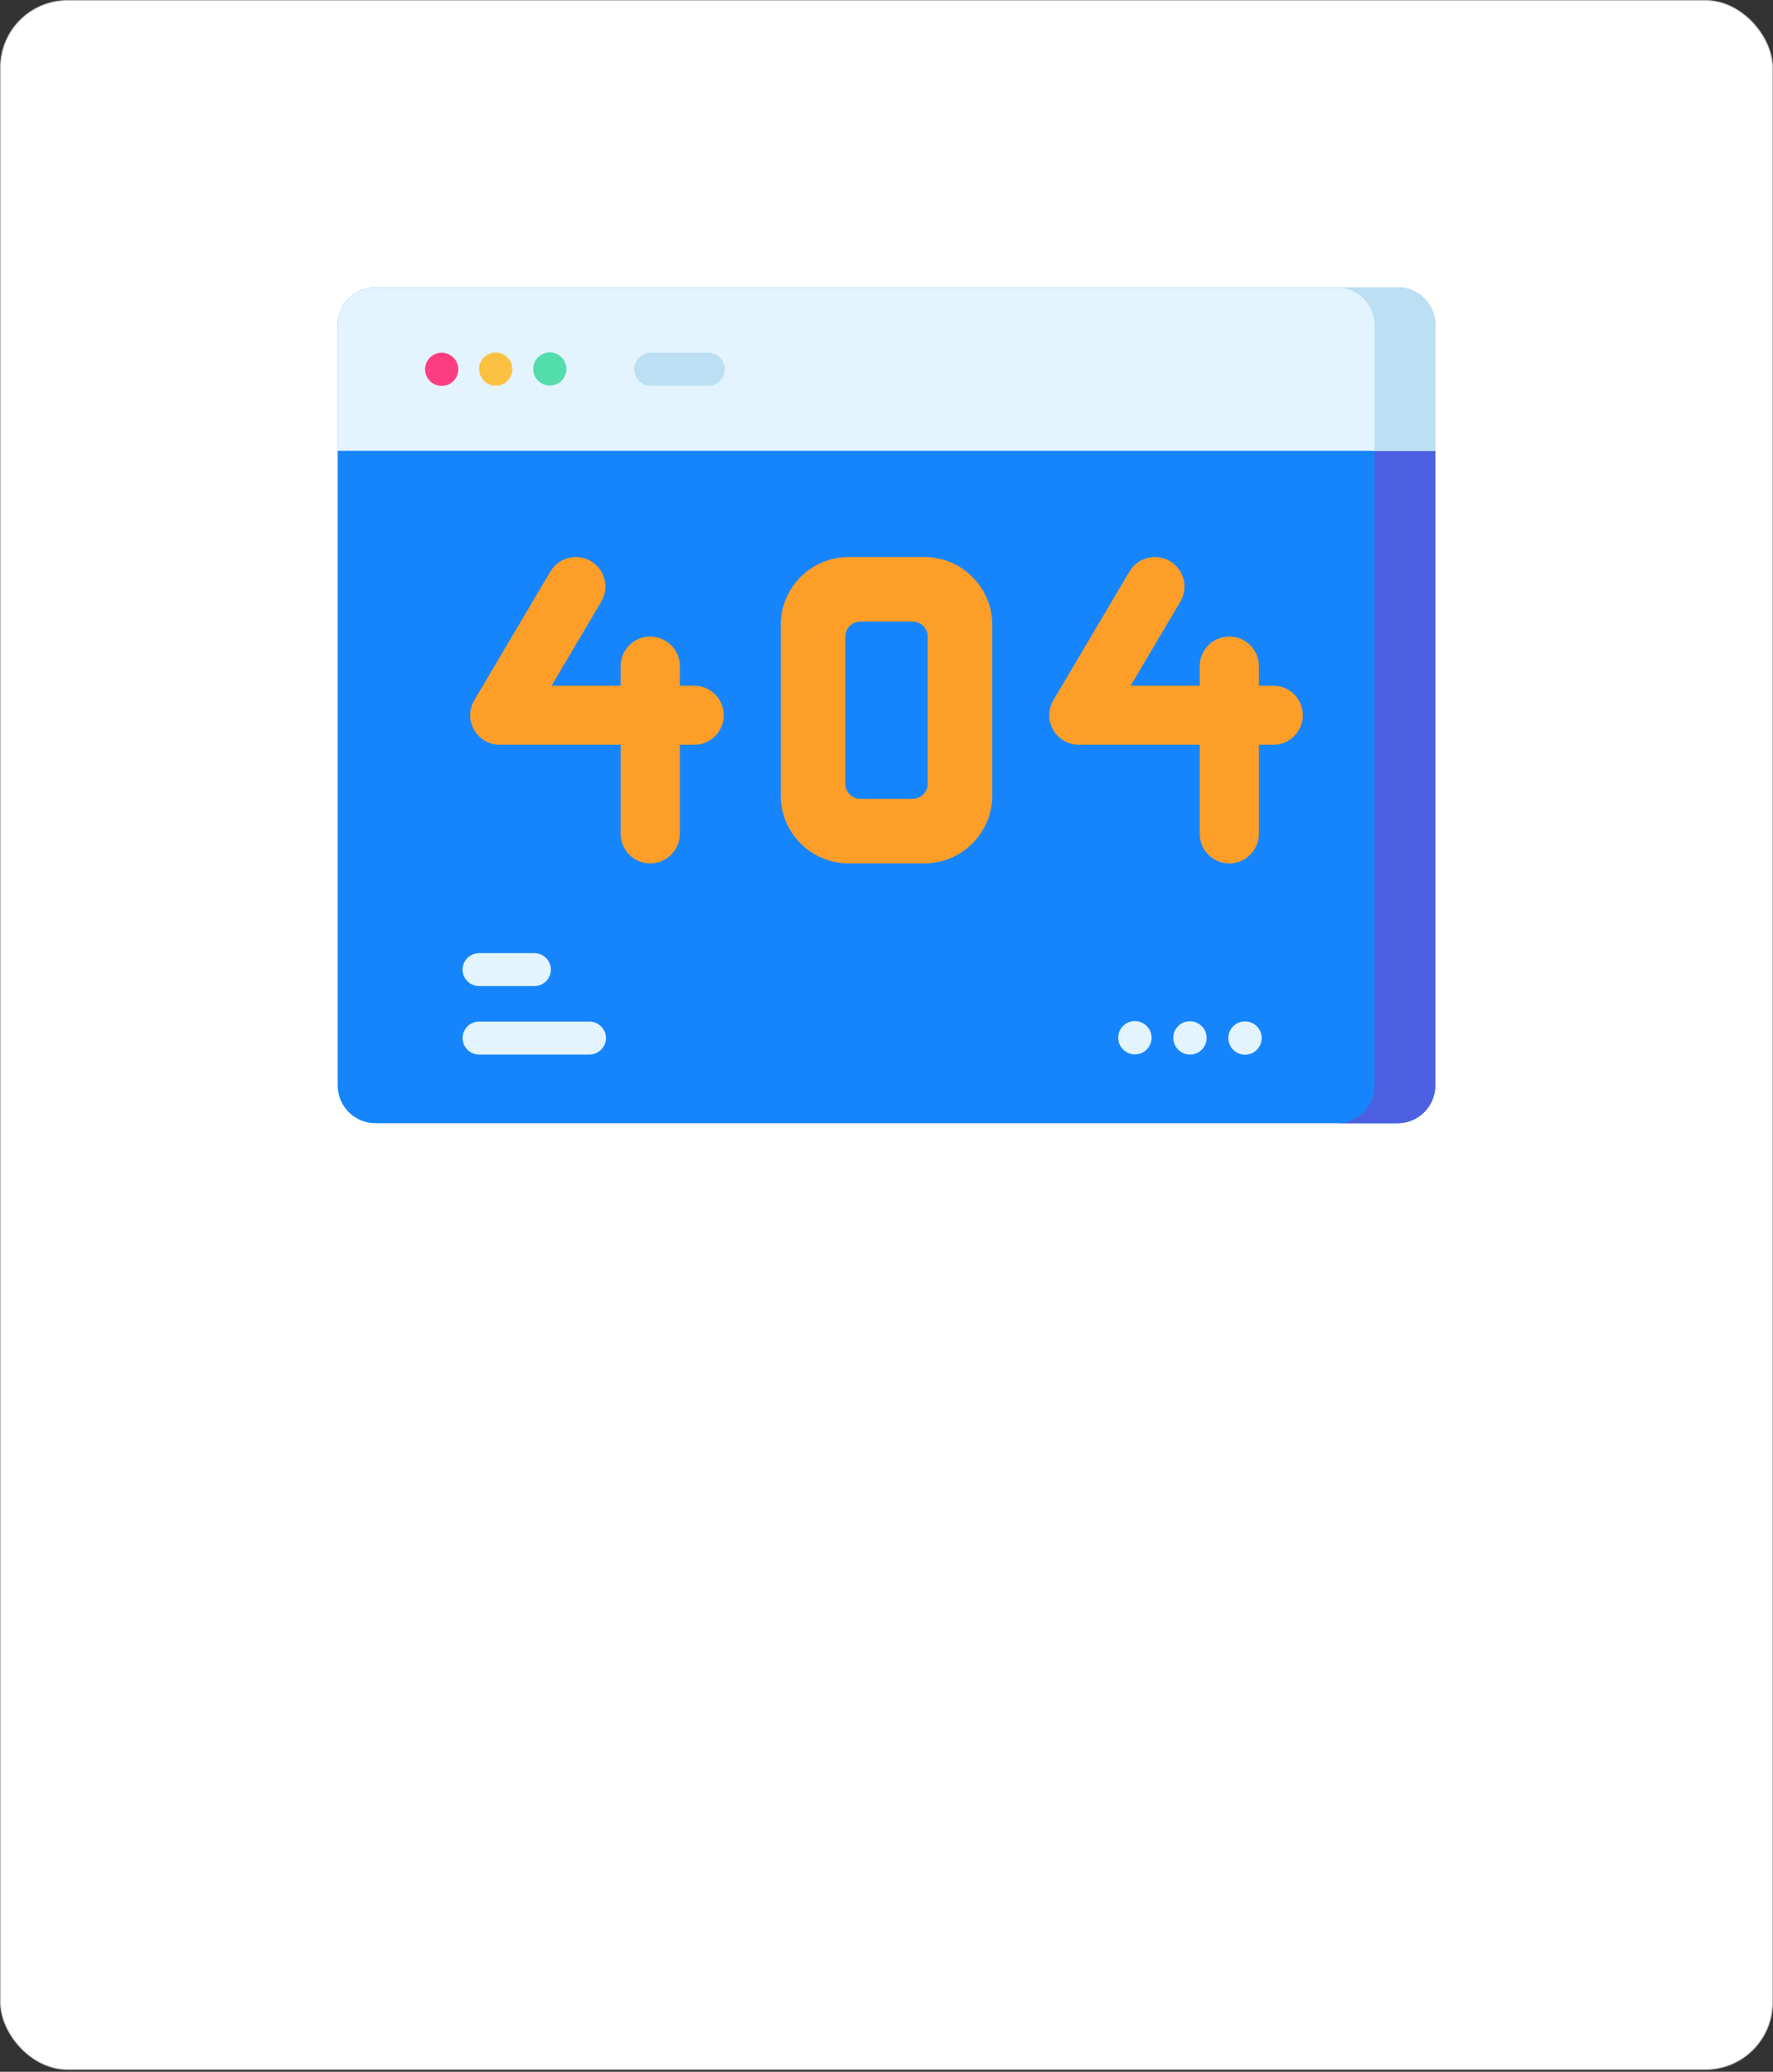 <svg width="630" height="736" viewBox="0 0 630 736" fill="none" xmlns="http://www.w3.org/2000/svg">
<rect x="0" y="0" width="630" height="736" fill="#333333" stroke="none"/>
<rect x="0.15" y="0.15" width="629.7" height="735.062" rx="23.85" fill="white" stroke="#B9B9B9" stroke-width="0.3"/>
<path d="M496.598 102.109H133.402C126.001 102.109 120 108.11 120 115.515V385.628C120 393.032 126.001 399.034 133.402 399.034H496.597C503.999 399.034 509.999 393.032 509.999 385.628V115.515C510 108.11 503.999 102.109 496.598 102.109Z" fill="#1685FB"/>
<path d="M509.998 385.625V115.517C509.998 108.107 503.995 102.11 496.595 102.11H475.016C482.416 102.11 488.419 108.107 488.419 115.517V385.624C488.419 393.034 482.416 399.031 475.016 399.031H496.595C503.995 399.031 509.998 393.035 509.998 385.625Z" fill="#4C60E1"/>
<path d="M510 160.162V115.517C510 108.107 503.997 102.11 496.597 102.11H133.403C126.003 102.111 120 108.108 120 115.517V160.162H510Z" fill="#E3F4FF"/>
<path d="M509.998 160.162V115.517C509.998 108.107 503.995 102.11 496.595 102.11H475.016C482.416 102.11 488.419 108.107 488.419 115.517V160.162H509.998Z" fill="#BDDFF4"/>
<path d="M195.416 136.968H195.342C192.092 136.968 189.457 134.332 189.457 131.081C189.457 127.83 192.092 125.195 195.342 125.195C198.592 125.195 201.264 127.83 201.264 131.081C201.264 134.332 198.666 136.968 195.416 136.968Z" fill="#54DDAC"/>
<path d="M176.134 137.024C172.912 137.024 170.284 134.429 170.25 131.198C170.216 127.947 172.823 125.285 176.074 125.25C179.289 125.207 182.023 127.824 182.057 131.075C182.091 134.327 179.52 136.989 176.27 137.023L176.196 137.024C176.176 137.024 176.154 137.024 176.134 137.024Z" fill="#FDC142"/>
<path d="M156.923 137.08C153.701 137.08 151.072 134.485 151.039 131.254C151.006 128.002 153.613 125.339 156.863 125.306C156.884 125.306 156.905 125.306 156.925 125.306C160.148 125.306 162.813 127.901 162.846 131.131C162.88 134.382 160.309 137.045 157.058 137.079L156.985 137.08C156.965 137.08 156.943 137.08 156.923 137.08Z" fill="#FC3E81"/>
<path d="M251.661 137.08H231.237C227.986 137.08 225.352 134.444 225.352 131.193C225.352 127.942 227.986 125.307 231.237 125.307H251.661C254.911 125.307 257.546 127.942 257.546 131.193C257.546 134.444 254.911 137.08 251.661 137.08Z" fill="#BDDFF4"/>
<path d="M246.66 243.593H241.554V236.638C241.554 230.84 236.848 226.14 231.042 226.14C225.237 226.14 220.53 230.84 220.53 236.638V243.593H196L213.664 213.727C216.616 208.735 214.958 202.297 209.959 199.349C204.96 196.4 198.514 198.057 195.562 203.048L168.531 248.752C166.612 251.997 166.582 256.022 168.453 259.295C170.324 262.569 173.808 264.589 177.582 264.589H220.531V296.228C220.531 302.026 225.237 306.727 231.043 306.727C236.849 306.727 241.555 302.026 241.555 296.228V264.589H246.661C252.466 264.589 257.173 259.889 257.173 254.091C257.172 248.293 252.465 243.593 246.66 243.593Z" fill="#FD9E28"/>
<path d="M452.422 243.593H447.317V236.638C447.317 230.84 442.61 226.14 436.805 226.14C430.999 226.14 426.293 230.84 426.293 236.638V243.593H401.762L419.426 213.727C422.378 208.735 420.719 202.297 415.721 199.349C410.722 196.4 404.276 198.057 401.324 203.048L374.293 248.752C372.373 251.997 372.344 256.022 374.214 259.295C376.085 262.569 379.57 264.589 383.344 264.589H426.293V296.228C426.293 302.026 430.999 306.727 436.805 306.727C442.61 306.727 447.317 302.026 447.317 296.228V264.589H452.422C458.228 264.589 462.934 259.889 462.934 254.091C462.934 248.293 458.228 243.593 452.422 243.593Z" fill="#FD9E28"/>
<path fill-rule="evenodd" clip-rule="evenodd" d="M301.551 306.725H328.453C341.762 306.725 352.59 295.912 352.59 282.619V221.993C352.59 208.701 341.762 197.887 328.453 197.887H301.551C288.242 197.887 277.414 208.7 277.414 221.993V282.619C277.414 295.911 288.242 306.725 301.551 306.725ZM300.37 226.144C300.37 223.206 302.765 220.814 305.707 220.814H324.296C327.239 220.814 329.633 223.206 329.633 226.144V278.468C329.633 281.407 327.239 283.798 324.296 283.798H305.707C302.765 283.798 300.37 281.406 300.37 278.468V226.144Z" fill="#FD9E28"/>
<path d="M403.274 374.579C400.011 374.579 397.328 371.934 397.328 368.671C397.328 365.408 399.936 362.763 403.199 362.763H403.274C406.537 362.763 409.182 365.408 409.182 368.671C409.182 371.934 406.537 374.579 403.274 374.579Z" fill="#E3F4FF"/>
<path d="M422.841 374.636C419.578 374.636 416.895 371.991 416.895 368.728C416.895 365.465 419.502 362.82 422.766 362.82H422.841C426.104 362.82 428.749 365.465 428.749 368.728C428.749 371.991 426.104 374.636 422.841 374.636Z" fill="#E3F4FF"/>
<path d="M442.408 374.693C442.388 374.693 442.367 374.693 442.346 374.693C439.083 374.66 436.428 371.987 436.461 368.724C436.495 365.482 439.096 362.876 442.331 362.876C442.352 362.876 442.372 362.876 442.393 362.876L442.468 362.876C445.731 362.91 448.349 365.582 448.315 368.846C448.282 372.087 445.642 374.693 442.408 374.693Z" fill="#E3F4FF"/>
<path d="M189.839 350.314H170.271C167.008 350.314 164.363 347.692 164.363 344.458C164.363 341.223 167.008 338.602 170.271 338.602H189.839C193.102 338.602 195.747 341.223 195.747 344.458C195.747 347.692 193.102 350.314 189.839 350.314Z" fill="#E3F4FF"/>
<path d="M209.406 374.639H170.271C167.008 374.639 164.363 372.017 164.363 368.783C164.363 365.548 167.008 362.926 170.271 362.926H209.406C212.669 362.926 215.314 365.548 215.314 368.783C215.314 372.017 212.669 374.639 209.406 374.639Z" fill="#E3F4FF"/>
</svg>
